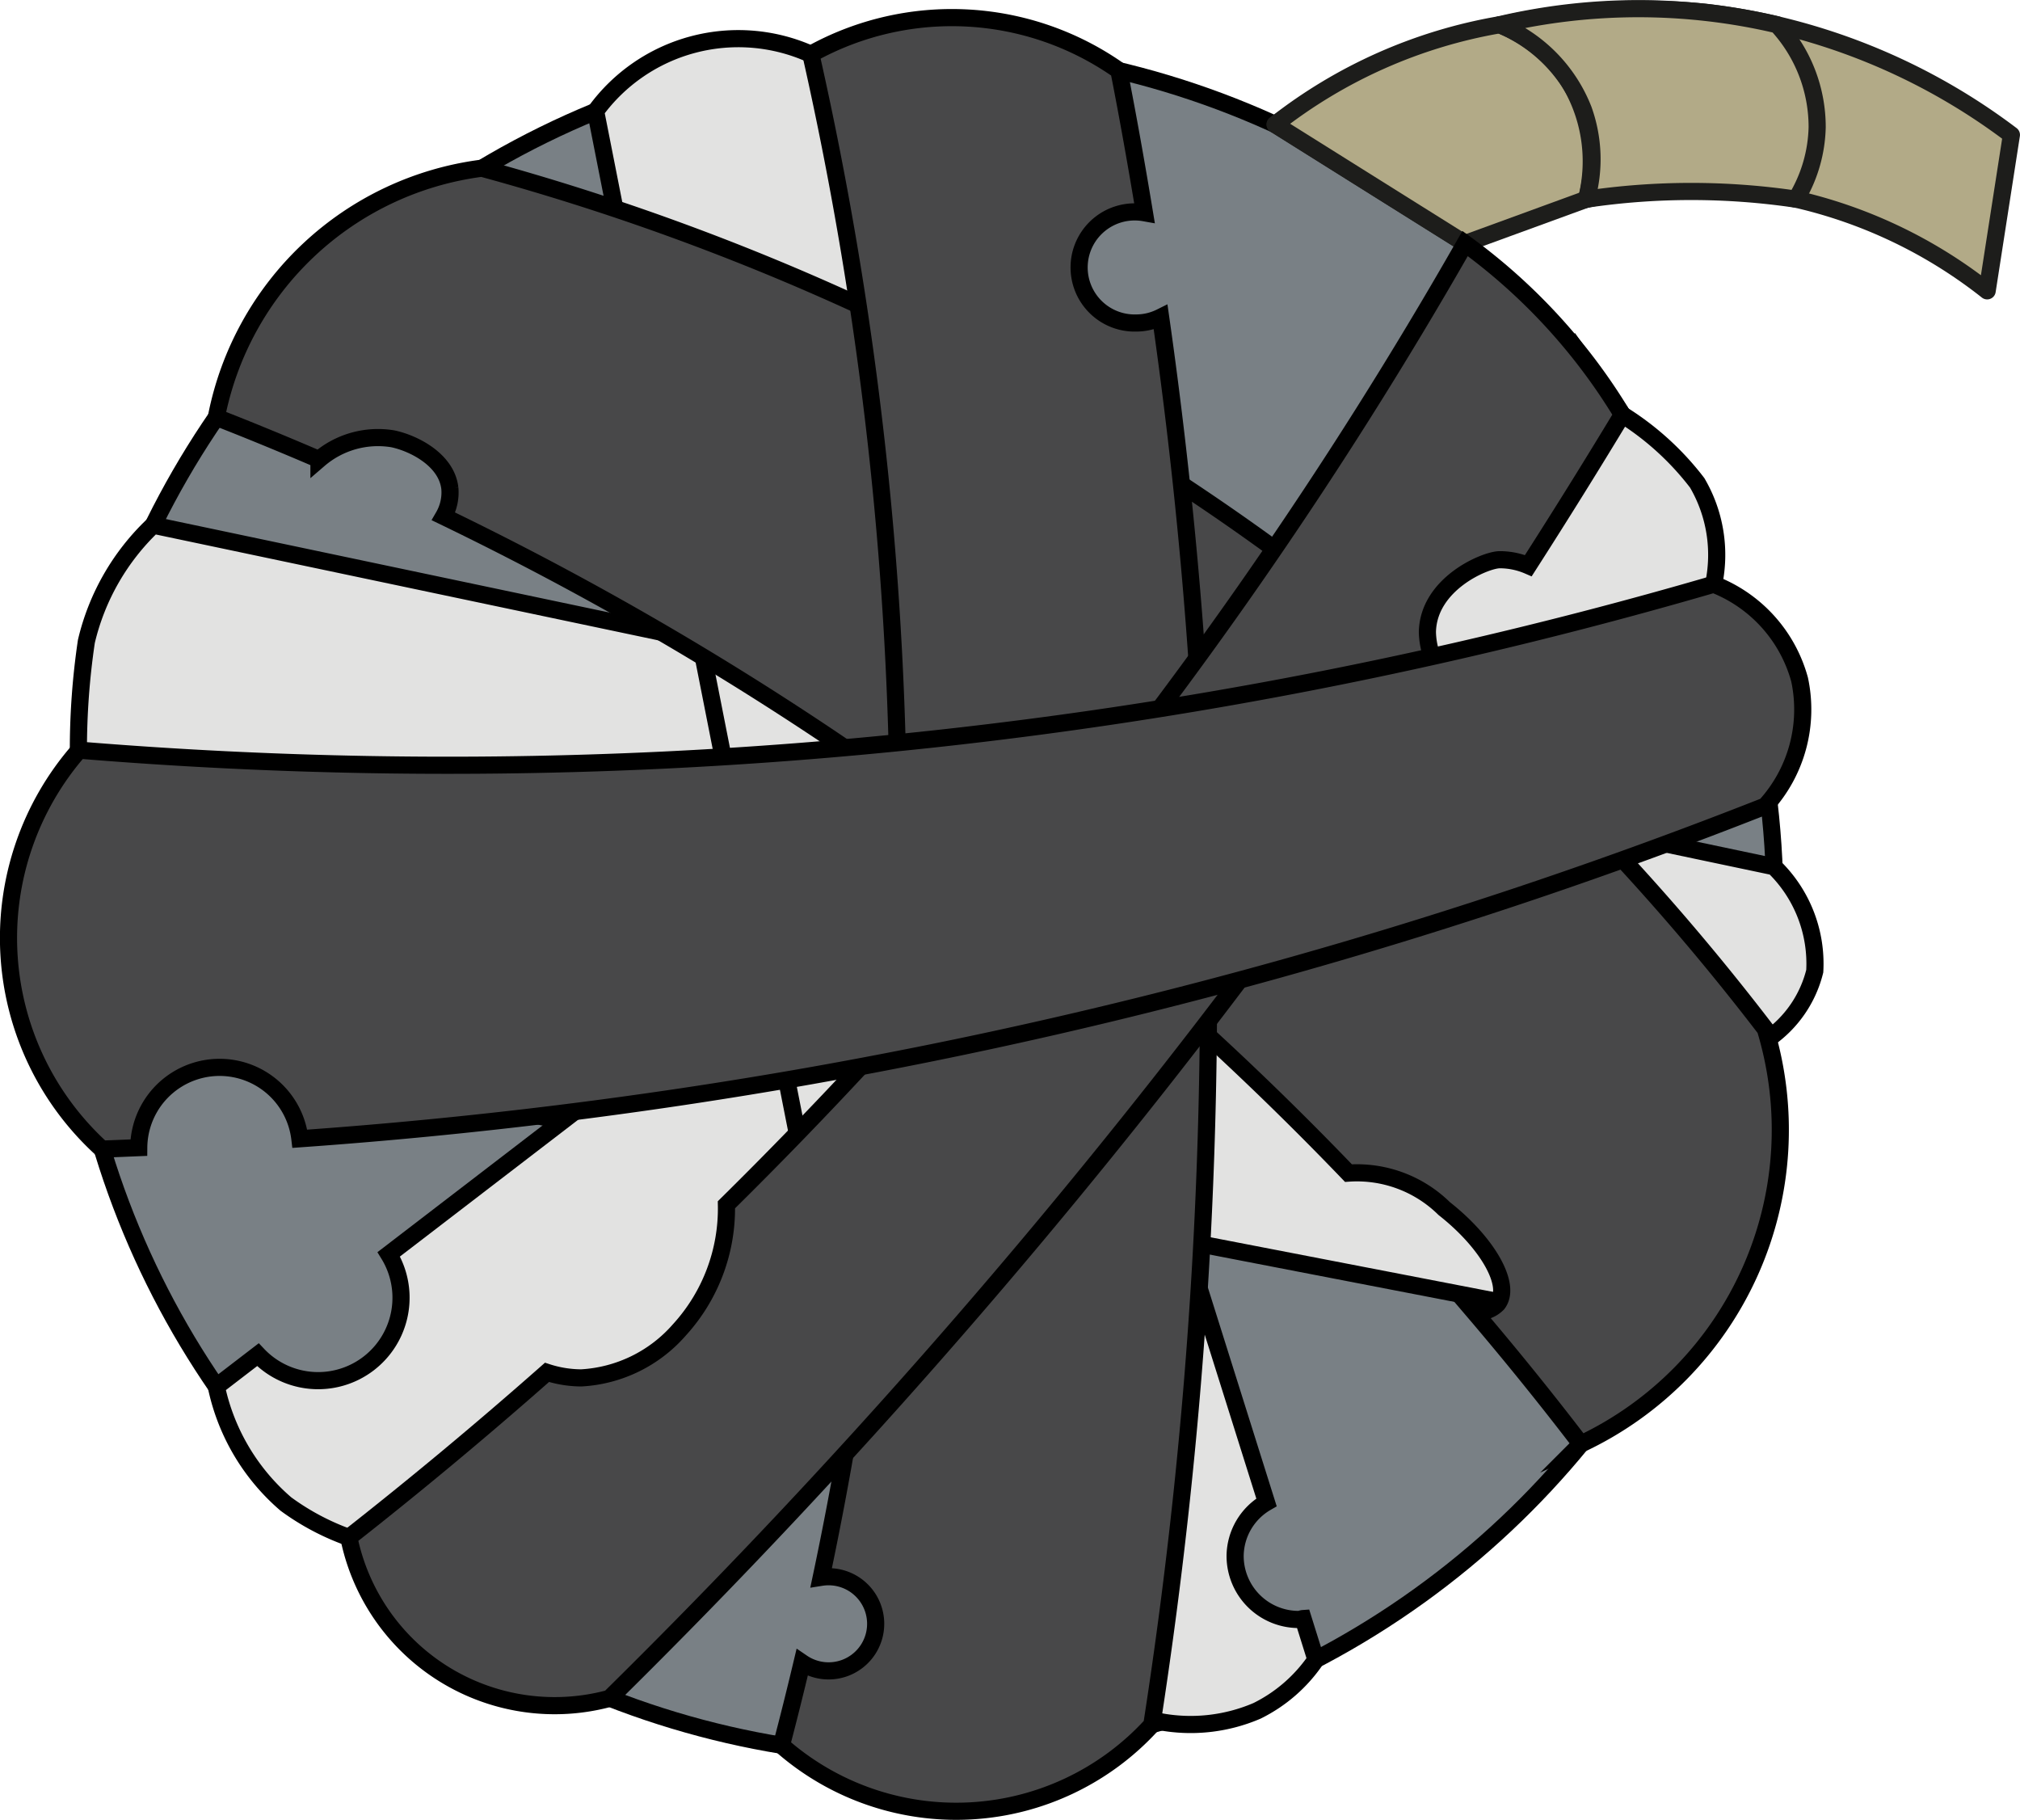 <svg xmlns="http://www.w3.org/2000/svg" viewBox="0 0 36.18 32.589"><defs><style>.cls-1{fill:#798085;}.cls-1,.cls-3,.cls-4{stroke:#000;stroke-miterlimit:10;}.cls-1,.cls-2,.cls-3,.cls-4{stroke-width:0.307px;}.cls-2{fill:#b2aa87;stroke:#1d1d1b;stroke-linejoin:round;}.cls-3{fill:#e2e2e1;}.cls-4{fill:#484849;}</style></defs><title>Bombe_fumi</title><g id="Calque_2" data-name="Calque 2"><g id="Calque_9" data-name="Calque 9"><circle class="cls-1" cx="16.483" cy="16.151" r="15.305"/><path class="cls-2" d="M22.838,2.229A11.491,11.491,0,0,1,30.532.218,11.214,11.214,0,0,1,36.026,2.416l-.434,2.792a8.624,8.624,0,0,0-3.8-1.719,8.795,8.795,0,0,0-5.552.872Z"/><path class="cls-2" d="M26.861.443a2.63,2.63,0,0,1,1.206.961,2.756,2.756,0,0,1,.349,2.163l-2.175.794-3.402-2.132A8.973,8.973,0,0,1,26.861.443Z"/><path class="cls-2" d="M31.83.443a10.877,10.877,0,0,0-4.97,0,2.716,2.716,0,0,1,1.5,1.522,2.621,2.621,0,0,1,.055,1.602,12.805,12.805,0,0,1,3.754,0,2.594,2.594,0,0,0,.378-1.288A2.699,2.699,0,0,0,31.83.443Z"/><path class="cls-3" d="M2.743,9.404l29.03,6.116a2.419,2.419,0,0,1,.731,1.871,2.088,2.088,0,0,1-.836,1.213c-.755.63-1.614,1.993-1.965,5.259L1.177,18.348c.147-3.179.227-4.892.227-4.892h0a13.18,13.18,0,0,1,.143-1.97A4.194,4.194,0,0,1,2.743,9.404Z"/><path class="cls-3" d="M30.398,8.646a5.08,5.08,0,0,0-1.341-1.22l-.88-1.242L6.963,22.461a1.485,1.485,0,0,1-2.344,1.798l-.744.571a3.803,3.803,0,0,0,1.246,2.103,4.415,4.415,0,0,0,1.127.598,7.525,7.525,0,0,1,2.639,2.051q10.903-9.56,21.806-19.12A2.552,2.552,0,0,0,30.398,8.646Z"/><path class="cls-3" d="M23.26,29a1.138,1.138,0,0,1-1.138-1.138,1.121,1.121,0,0,1,.562-.959Q18.603,13.937,14.523.971a3.165,3.165,0,0,0-3.855,1.02l5.814,29.466a9.422,9.422,0,0,1,4.278-.63,3.01,3.01,0,0,0,1.755-.191,2.746,2.746,0,0,0,1.054-.917L23.339,28.984C23.311,28.986,23.288,29,23.26,29Z"/><path class="cls-4" d="M31.619,18.426a43.207,43.207,0,0,0-6.543-6.839,1.227,1.227,0,1,1-1.923-1.516A43.541,43.541,0,0,0,8.63,3.012a5.57,5.57,0,0,0-4.755,4.461c.582.227,1.198.48,1.838.755a1.621,1.621,0,0,1,1.324-.37c.385.082.961.38,1.02.883a.856.856,0,0,1-.112.507,56.607,56.607,0,0,1,9.4,5.726A56.579,56.579,0,0,1,24.152,21.007a2.227,2.227,0,0,1,1.715.635c.784.616,1.212,1.379.956,1.705a.491.491,0,0,1-.424.14c.71.832,1.349,1.629,1.916,2.371A6.217,6.217,0,0,0,31.619,18.426Z"/><path class="cls-4" d="M21.584,14.503a85.366,85.366,0,0,0-.796-8.822.984.984,0,0,1-.434.103.995.995,0,1,1,.144-1.974c-.145-.877-.297-1.731-.458-2.548A5.196,5.196,0,0,0,14.523.971a63.827,63.827,0,0,1,1.568,14.293,1.165,1.165,0,0,1-.051,2.327,63.888,63.888,0,0,1-1.331,10.654.843.843,0,1,1-.343,1.529c-.122.512-.245,1.006-.37,1.48a4.74,4.74,0,0,0,6.634-.367A85.533,85.533,0,0,0,21.584,14.503Z"/><path class="cls-4" d="M25.566,11.318c.017-.867,1.04-1.295,1.295-1.295a1.289,1.289,0,0,1,.513.106q.884-1.379,1.683-2.704A10.501,10.501,0,0,0,26.241,4.361a79.605,79.605,0,0,1-8.11,11.66c-1.725,2.059-3.449,3.905-5.12,5.553a3.223,3.223,0,0,1-.845,2.243,2.516,2.516,0,0,1-1.753.857,2.012,2.012,0,0,1-.616-.099c-1.23,1.086-2.42,2.07-3.549,2.956a3.762,3.762,0,0,0,4.669,2.882A117.419,117.419,0,0,0,20.799,19.369c1.917-2.436,3.632-4.818,5.174-7.112A1.351,1.351,0,0,1,25.566,11.318Z"/><path class="cls-4" d="M32.232,12.168a2.553,2.553,0,0,0-1.539-1.706,81.215,81.215,0,0,1-18.842,3.151,80.78,80.78,0,0,1-10.434-.18,5.106,5.106,0,0,0,.409,7.144c.216-.007.439-.017.659-.026a1.448,1.448,0,0,1,2.886-.159,88.547,88.547,0,0,0,9.148-1.128,88.898,88.898,0,0,0,17.099-4.83A2.564,2.564,0,0,0,32.232,12.168Z"/></g></g></svg>